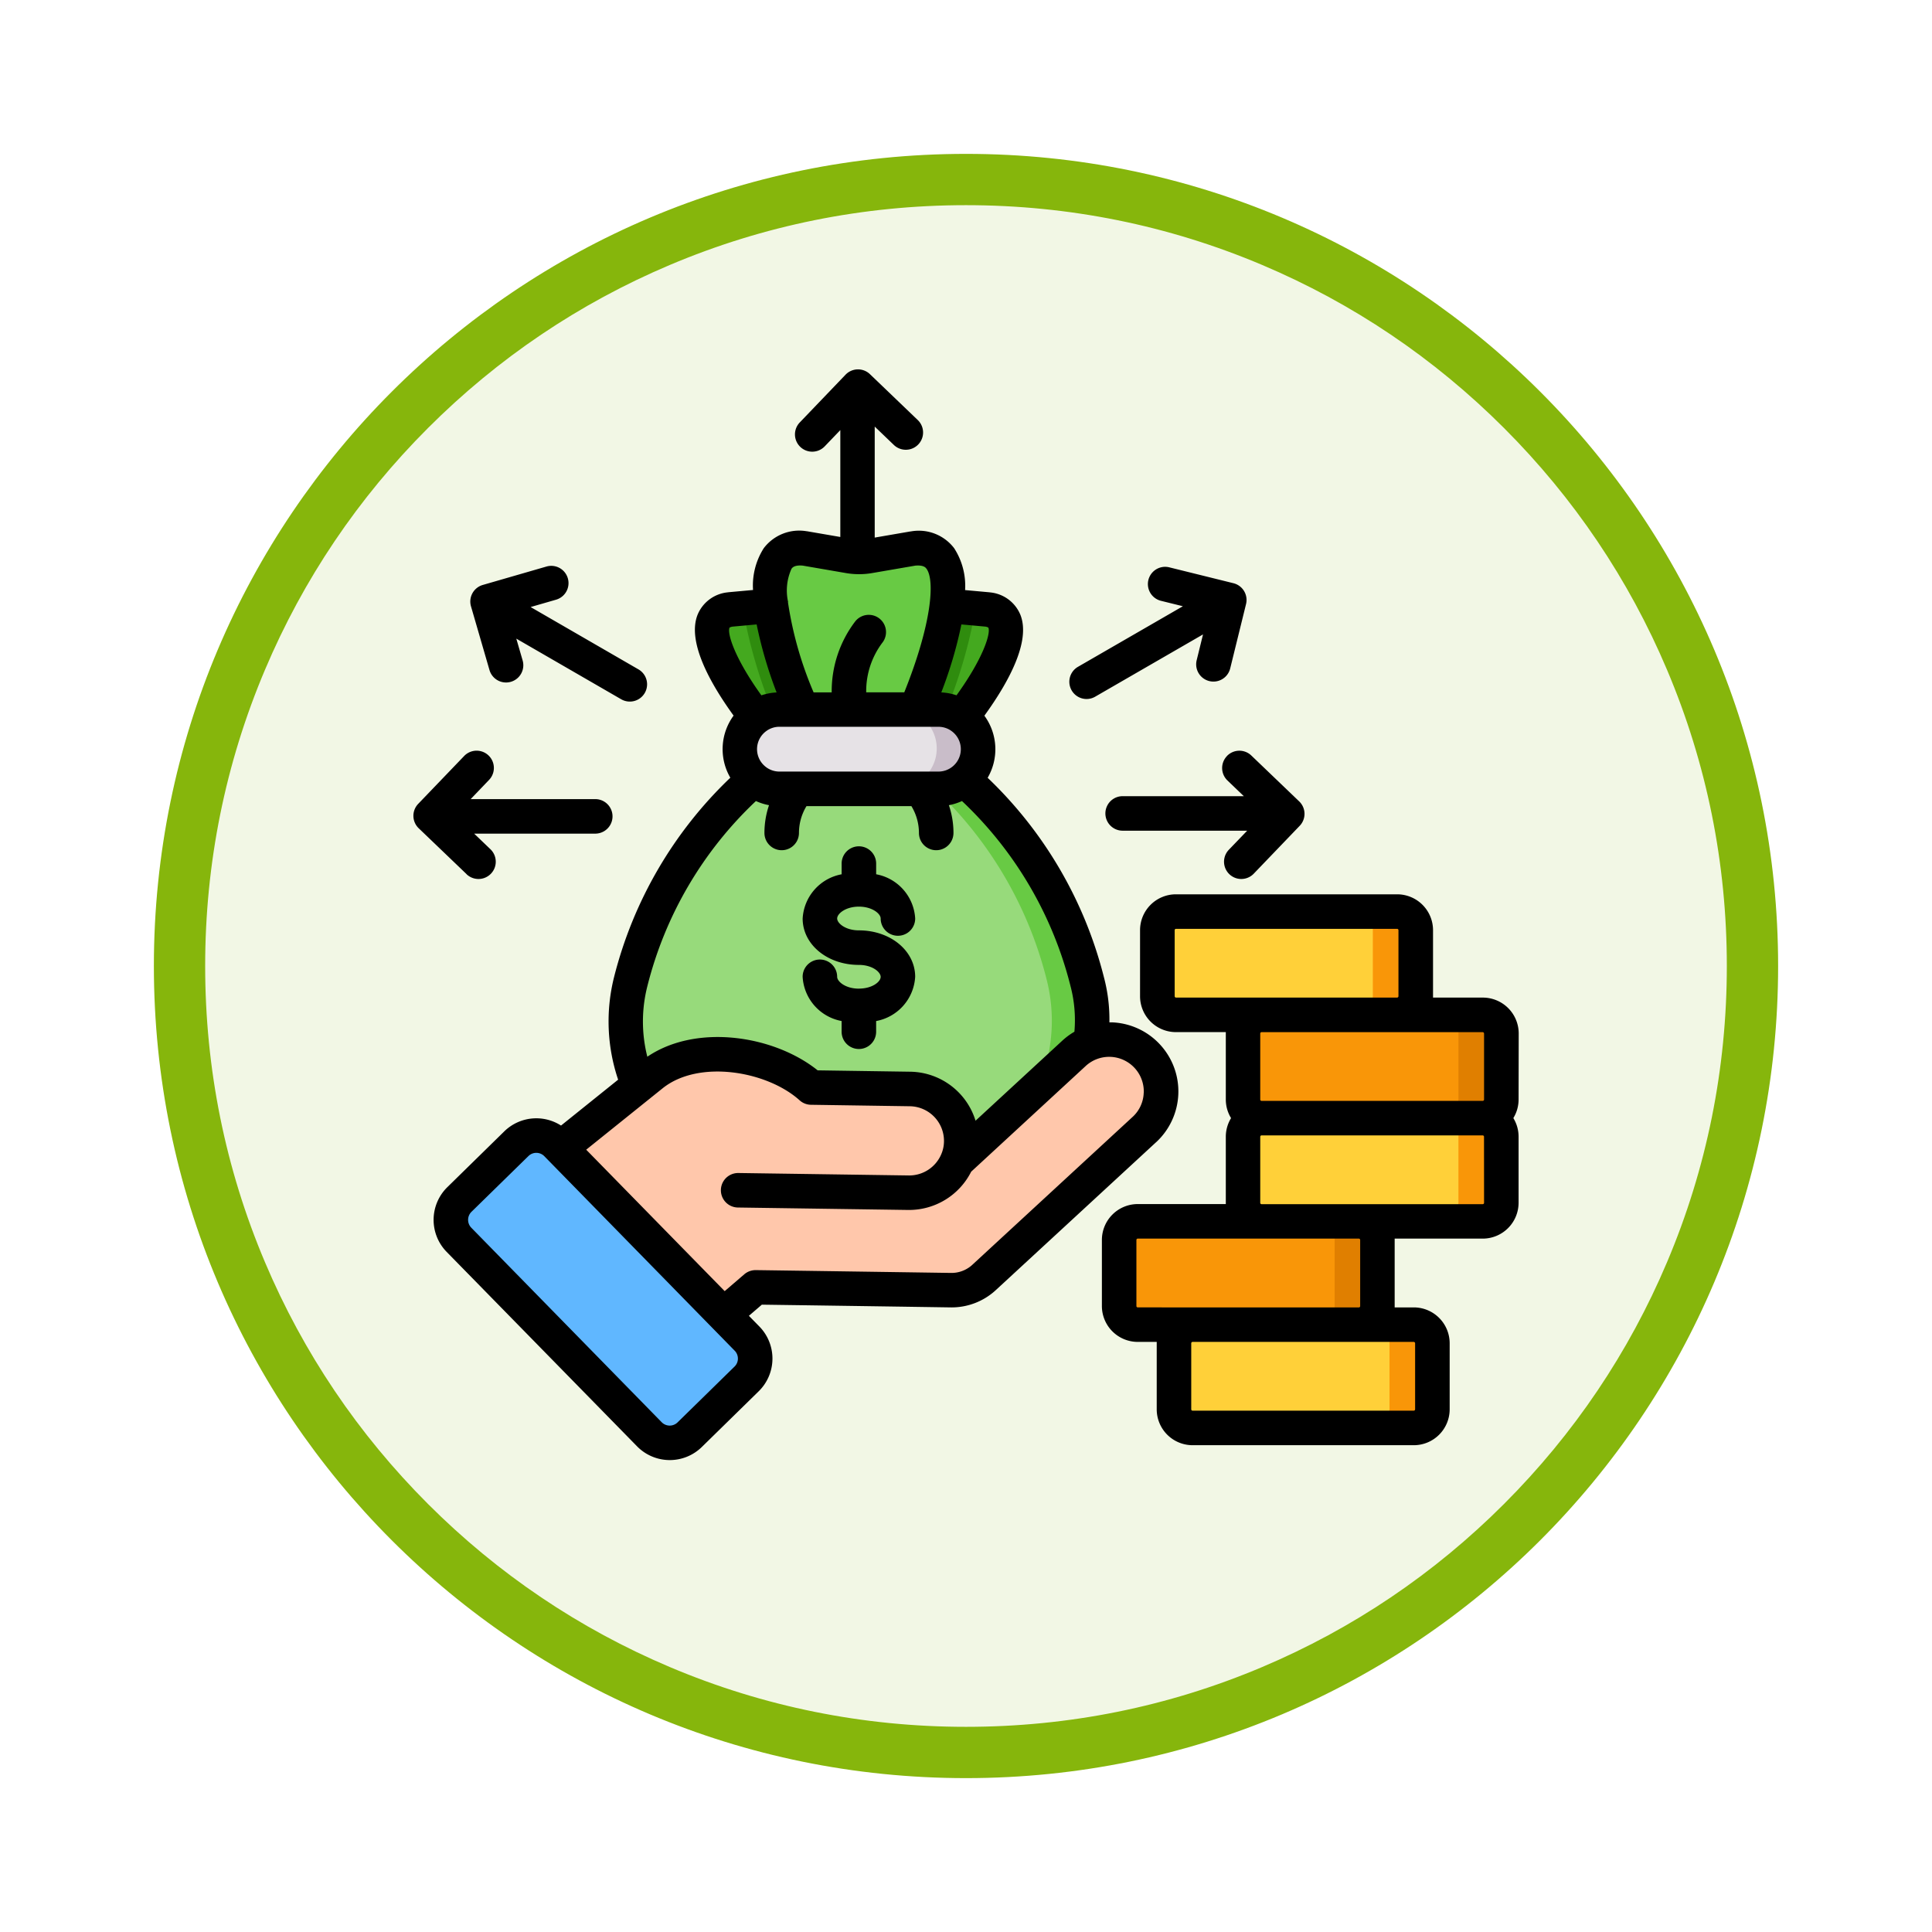 <svg xmlns="http://www.w3.org/2000/svg" xmlns:xlink="http://www.w3.org/1999/xlink" width="113" height="113" viewBox="0 0 113 113">
  <defs>
    <filter id="Trazado_982547" x="0" y="0" width="113" height="113" filterUnits="userSpaceOnUse">
      <feOffset dy="3" input="SourceAlpha"/>
      <feGaussianBlur stdDeviation="3" result="blur"/>
      <feFlood flood-opacity="0.161"/>
      <feComposite operator="in" in2="blur"/>
      <feComposite in="SourceGraphic"/>
    </filter>
  </defs>
  <g id="Grupo_1176482" data-name="Grupo 1176482" transform="translate(-324.381 -635.98)">
    <g id="Grupo_1176394" data-name="Grupo 1176394" transform="translate(333.381 641.98)">
      <g id="Grupo_1172014" data-name="Grupo 1172014">
        <g id="Grupo_1167343" data-name="Grupo 1167343" transform="translate(0)">
          <g id="Grupo_1166777" data-name="Grupo 1166777" transform="translate(0)">
            <g id="Grupo_1164305" data-name="Grupo 1164305">
              <g id="Grupo_1163948" data-name="Grupo 1163948">
                <g id="Grupo_1158168" data-name="Grupo 1158168">
                  <g id="Grupo_1152576" data-name="Grupo 1152576">
                    <g id="Grupo_1148633" data-name="Grupo 1148633">
                      <g id="Grupo_1148525" data-name="Grupo 1148525">
                        <g transform="matrix(1, 0, 0, 1, -9, -6)" filter="url(#Trazado_982547)">
                          <g id="Trazado_982547-2" data-name="Trazado 982547" transform="translate(9 6)" fill="#f2f7e5">
                            <path d="M 47.5 93.5 C 41.289 93.5 35.265 92.284 29.595 89.886 C 24.118 87.569 19.198 84.252 14.973 80.027 C 10.748 75.802 7.431 70.882 5.114 65.405 C 2.716 59.735 1.5 53.711 1.5 47.5 C 1.5 41.289 2.716 35.265 5.114 29.595 C 7.431 24.118 10.748 19.198 14.973 14.973 C 19.198 10.748 24.118 7.431 29.595 5.114 C 35.265 2.716 41.289 1.5 47.5 1.5 C 53.711 1.5 59.735 2.716 65.405 5.114 C 70.882 7.431 75.802 10.748 80.027 14.973 C 84.252 19.198 87.569 24.118 89.886 29.595 C 92.284 35.265 93.5 41.289 93.5 47.5 C 93.5 53.711 92.284 59.735 89.886 65.405 C 87.569 70.882 84.252 75.802 80.027 80.027 C 75.802 84.252 70.882 87.569 65.405 89.886 C 59.735 92.284 53.711 93.5 47.5 93.5 Z" stroke="none"/>
                            <path d="M 47.5 3 C 41.491 3 35.664 4.176 30.18 6.496 C 24.881 8.737 20.122 11.946 16.034 16.034 C 11.946 20.122 8.737 24.881 6.496 30.18 C 4.176 35.664 3 41.491 3 47.5 C 3 53.509 4.176 59.336 6.496 64.82 C 8.737 70.119 11.946 74.878 16.034 78.966 C 20.122 83.054 24.881 86.263 30.18 88.504 C 35.664 90.824 41.491 92 47.5 92 C 53.509 92 59.336 90.824 64.82 88.504 C 70.119 86.263 74.878 83.054 78.966 78.966 C 83.054 74.878 86.263 70.119 88.504 64.82 C 90.824 59.336 92 53.509 92 47.5 C 92 41.491 90.824 35.664 88.504 30.18 C 86.263 24.881 83.054 20.122 78.966 16.034 C 74.878 11.946 70.119 8.737 64.82 6.496 C 59.336 4.176 53.509 3 47.5 3 M 47.5 0 C 73.734 0 95 21.266 95 47.5 C 95 73.734 73.734 95 47.5 95 C 21.266 95 0 73.734 0 47.5 C 0 21.266 21.266 0 47.5 0 Z" stroke="none" fill="#86b60c"/>
                          </g>
                        </g>
                      </g>
                    </g>
                  </g>
                </g>
              </g>
            </g>
          </g>
        </g>
      </g>
    </g>
    <g id="funding_18275531_1_" data-name="funding_18275531 (1)" transform="translate(348.061 653.749)">
      <g id="Grupo_1176481" data-name="Grupo 1176481" transform="translate(2.705 14.253)">
        <g id="Grupo_1176460" data-name="Grupo 1176460" transform="translate(25.091 2.323)">
          <path id="Trazado_1036256" data-name="Trazado 1036256" d="M218.477,112.664l-1.768-.476c-.387-1.7-1.231-8.554,1.607-7.5l1.65.759a2.367,2.367,0,0,0,.83.226l1.8.165c2.985.508-1.17,6.02-2.355,7.3Z" transform="translate(-216.286 -104.577)" fill="#44a91f" fill-rule="evenodd"/>
        </g>
        <g id="Grupo_1176461" data-name="Grupo 1176461" transform="translate(15.277 2.323)">
          <path id="Trazado_1036257" data-name="Trazado 1036257" d="M143.88,112.664l1.768-.476c.386-1.7,1.231-8.554-1.607-7.5l-1.65.759a2.367,2.367,0,0,1-.83.226l-1.8.165c-2.985.508,1.17,6.02,2.355,7.3Z" transform="translate(-138.699 -104.577)" fill="#44a91f" fill-rule="evenodd"/>
        </g>
        <g id="Grupo_1176462" data-name="Grupo 1176462" transform="translate(9.057 12.396)">
          <path id="Trazado_1036258" data-name="Trazado 1036258" d="M99.617,184.208a23,23,0,0,0-8.625,12.959,9.715,9.715,0,0,0,.326,5.716l-1.428,1.965a1.8,1.8,0,0,0-.261,1.671l.032.089a1.822,1.822,0,0,0,1.757,1.271H95.38a31.508,31.508,0,0,0,17.927,0h3.962a1.823,1.823,0,0,0,1.757-1.271l.032-.089a1.8,1.8,0,0,0-.261-1.671l-1.428-1.965a9.714,9.714,0,0,0,.326-5.716,23,23,0,0,0-8.625-12.959Z" transform="translate(-89.53 -184.208)" fill="#97da7b" fill-rule="evenodd"/>
        </g>
        <g id="Grupo_1176463" data-name="Grupo 1176463" transform="translate(25.091 2.323)">
          <path id="Trazado_1036259" data-name="Trazado 1036259" d="M221.842,105.764c-.057.462-.136.916-.226,1.342a29.369,29.369,0,0,1-1.983,5.866l-1.156-.308-1.768-.476c-.387-1.7-1.231-8.554,1.607-7.5l1.65.759a2.367,2.367,0,0,0,.83.226Z" transform="translate(-216.286 -104.577)" fill="#2f8c0e" fill-rule="evenodd"/>
        </g>
        <g id="Grupo_1176464" data-name="Grupo 1176464" transform="translate(17.094 2.323)">
          <path id="Trazado_1036260" data-name="Trazado 1036260" d="M155.27,112.972a29.368,29.368,0,0,1-1.983-5.866c-.089-.426-.172-.88-.226-1.342l1.045-.093a2.364,2.364,0,0,0,.83-.226l1.65-.759c2.838-1.052,1.993,5.8,1.607,7.5l-1.768.476Z" transform="translate(-153.062 -104.577)" fill="#2f8c0e" fill-rule="evenodd"/>
        </g>
        <g id="Grupo_1176465" data-name="Grupo 1176465" transform="translate(18.668 0)">
          <path id="Trazado_1036261" data-name="Trazado 1036261" d="M170.709,97.177H168.1c-1.163-2.2-4.864-11.356-.555-10.952l2.555.44a3.534,3.534,0,0,0,1.228,0l2.555-.44c4.309-.4.608,8.747-.555,10.952Z" transform="translate(-165.509 -86.212)" fill="#68ca44" fill-rule="evenodd"/>
        </g>
        <g id="Grupo_1176466" data-name="Grupo 1176466" transform="translate(42.297 45.412)">
          <path id="Trazado_1036262" data-name="Trazado 1036262" d="M353.384,451.25h12.941a1.089,1.089,0,0,0,1.088-1.084v-3.872a1.091,1.091,0,0,0-1.088-1.084H353.384a1.091,1.091,0,0,0-1.084,1.084v3.872A1.088,1.088,0,0,0,353.384,451.25Z" transform="translate(-352.3 -445.209)" fill="#ffd039" fill-rule="evenodd"/>
        </g>
        <g id="Grupo_1176467" data-name="Grupo 1176467" transform="translate(39.09 39.37)">
          <path id="Trazado_1036263" data-name="Trazado 1036263" d="M328.034,403.491h12.941a1.086,1.086,0,0,0,1.084-1.084v-3.869a1.089,1.089,0,0,0-1.084-1.088H328.034a1.089,1.089,0,0,0-1.084,1.088v3.869A1.086,1.086,0,0,0,328.034,403.491Z" transform="translate(-326.95 -397.45)" fill="#f99608" fill-rule="evenodd"/>
        </g>
        <g id="Grupo_1176468" data-name="Grupo 1176468" transform="translate(46.334 33.329)">
          <path id="Trazado_1036264" data-name="Trazado 1036264" d="M385.3,355.733H398.24a1.086,1.086,0,0,0,1.084-1.084V350.78a1.089,1.089,0,0,0-1.084-1.088H385.3a1.089,1.089,0,0,0-1.084,1.088v3.869A1.086,1.086,0,0,0,385.3,355.733Z" transform="translate(-384.214 -349.692)" fill="#ffd039" fill-rule="evenodd"/>
        </g>
        <g id="Grupo_1176469" data-name="Grupo 1176469" transform="translate(46.334 27.292)">
          <path id="Trazado_1036265" data-name="Trazado 1036265" d="M385.3,308H398.24a1.086,1.086,0,0,0,1.084-1.084v-3.869a1.086,1.086,0,0,0-1.084-1.084H385.3a1.086,1.086,0,0,0-1.084,1.084v3.869A1.086,1.086,0,0,0,385.3,308Z" transform="translate(-384.214 -301.963)" fill="#f99608" fill-rule="evenodd"/>
        </g>
        <g id="Grupo_1176470" data-name="Grupo 1176470" transform="translate(41.323 21.25)">
          <path id="Trazado_1036266" data-name="Trazado 1036266" d="M345.688,260.245H358.63a1.092,1.092,0,0,0,1.088-1.088v-3.869a1.089,1.089,0,0,0-1.088-1.084H345.688a1.088,1.088,0,0,0-1.084,1.084v3.869A1.091,1.091,0,0,0,345.688,260.245Z" transform="translate(-344.604 -254.204)" fill="#ffd039" fill-rule="evenodd"/>
        </g>
        <g id="Grupo_1176471" data-name="Grupo 1176471" transform="translate(52.826 21.25)">
          <path id="Trazado_1036267" data-name="Trazado 1036267" d="M435.538,260.245h2.523a1.092,1.092,0,0,0,1.088-1.088v-3.869a1.089,1.089,0,0,0-1.088-1.084h-2.523a1.088,1.088,0,0,1,1.084,1.084v3.869A1.091,1.091,0,0,1,435.538,260.245Z" transform="translate(-435.538 -254.204)" fill="#f99608" fill-rule="evenodd"/>
        </g>
        <g id="Grupo_1176472" data-name="Grupo 1176472" transform="translate(57.833 27.292)">
          <path id="Trazado_1036268" data-name="Trazado 1036268" d="M475.119,308h2.527a1.086,1.086,0,0,0,1.084-1.084v-3.869a1.086,1.086,0,0,0-1.084-1.084h-2.527a1.086,1.086,0,0,1,1.084,1.084v3.869A1.086,1.086,0,0,1,475.119,308Z" transform="translate(-475.119 -301.963)" fill="#e07f00" fill-rule="evenodd"/>
        </g>
        <g id="Grupo_1176473" data-name="Grupo 1176473" transform="translate(57.833 33.329)">
          <path id="Trazado_1036269" data-name="Trazado 1036269" d="M475.119,355.733h2.527a1.086,1.086,0,0,0,1.084-1.084V350.78a1.089,1.089,0,0,0-1.084-1.088h-2.527a1.089,1.089,0,0,1,1.084,1.088v3.869A1.086,1.086,0,0,1,475.119,355.733Z" transform="translate(-475.119 -349.692)" fill="#f99608" fill-rule="evenodd"/>
        </g>
        <g id="Grupo_1176474" data-name="Grupo 1176474" transform="translate(50.589 39.37)">
          <path id="Trazado_1036270" data-name="Trazado 1036270" d="M417.855,403.491h2.527a1.086,1.086,0,0,0,1.084-1.084v-3.869a1.089,1.089,0,0,0-1.084-1.088h-2.527a1.092,1.092,0,0,1,1.088,1.088v3.869A1.089,1.089,0,0,1,417.855,403.491Z" transform="translate(-417.855 -397.45)" fill="#e07f00" fill-rule="evenodd"/>
        </g>
        <g id="Grupo_1176475" data-name="Grupo 1176475" transform="translate(53.796 45.412)">
          <path id="Trazado_1036271" data-name="Trazado 1036271" d="M443.205,451.25h2.527a1.089,1.089,0,0,0,1.088-1.084v-3.872a1.091,1.091,0,0,0-1.088-1.084h-2.527a1.091,1.091,0,0,1,1.088,1.084v3.872A1.089,1.089,0,0,1,443.205,451.25Z" transform="translate(-443.205 -445.209)" fill="#f99608" fill-rule="evenodd"/>
        </g>
        <g id="Grupo_1176476" data-name="Grupo 1176476" transform="translate(22.684 12.396)">
          <path id="Trazado_1036272" data-name="Trazado 1036272" d="M197.256,209.157a31.416,31.416,0,0,0,10.15-1.278h-2.376A31.134,31.134,0,0,1,197.256,209.157Zm11.739-1.278h2.373a1.823,1.823,0,0,0,1.757-1.271l.032-.089a1.8,1.8,0,0,0-.261-1.671l-1.428-1.965a9.714,9.714,0,0,0,.326-5.716,23,23,0,0,0-8.625-12.959H200.8a23,23,0,0,1,8.625,12.959,9.745,9.745,0,0,1-.326,5.716l1.428,1.965a1.8,1.8,0,0,1,.261,1.671l-.032.089A1.823,1.823,0,0,1,208.995,207.879Z" transform="translate(-197.256 -184.208)" fill="#68ca44" fill-rule="evenodd"/>
        </g>
        <g id="Grupo_1176477" data-name="Grupo 1176477" transform="translate(4.661 28.738)">
          <path id="Trazado_1036273" data-name="Trazado 1036273" d="M81.339,327.277l9.341-8.618a3.034,3.034,0,0,0-4.116-4.459l-6.846,6.317a2.958,2.958,0,0,0,.247-1.156,3.037,3.037,0,0,0-2.988-3.074L71.19,316.2c-2.283-2.062-6.854-2.72-9.319-.744l-7.1,5.7,10.551,8.98,2.613-2.248q5.69.08,11.381.165A2.817,2.817,0,0,0,81.339,327.277Z" transform="translate(-54.773 -313.399)" fill="#ffc7ab" fill-rule="evenodd"/>
        </g>
        <g id="Grupo_1176478" data-name="Grupo 1176478" transform="translate(0 34.355)">
          <path id="Trazado_1036274" data-name="Trazado 1036274" d="M18.4,363.9l11.138,11.377a1.67,1.67,0,0,0,2.355.025l3.336-3.267a1.67,1.67,0,0,0,.025-2.355L24.117,358.3a1.67,1.67,0,0,0-2.355-.025l-3.336,3.264A1.67,1.67,0,0,0,18.4,363.9Z" transform="translate(-17.928 -357.805)" fill="#60b7ff" fill-rule="evenodd"/>
        </g>
        <g id="Grupo_1176479" data-name="Grupo 1176479" transform="translate(16.901 9.436)">
          <path id="Trazado_1036275" data-name="Trazado 1036275" d="M153.854,160.81h9.3a2.319,2.319,0,1,1,0,4.638h-9.3a2.319,2.319,0,1,1,0-4.638Z" transform="translate(-151.535 -160.81)" fill="#e6e2e6" fill-rule="evenodd"/>
        </g>
        <g id="Grupo_1176480" data-name="Grupo 1176480" transform="translate(26.084 9.436)">
          <path id="Trazado_1036276" data-name="Trazado 1036276" d="M224.134,160.81h2.437a2.319,2.319,0,0,1,0,4.638h-2.437a2.319,2.319,0,0,0,0-4.638Z" transform="translate(-224.134 -160.81)" fill="#c9bdc9" fill-rule="evenodd"/>
        </g>
      </g>
      <path id="Trazado_1036277" data-name="Trazado 1036277" d="M3.61,33.359l-2.8-2.684a1.009,1.009,0,0,1-.029-1.428l2.688-2.8a1.009,1.009,0,0,1,1.455,1.4L3.849,28.97h7.287a1.009,1.009,0,0,1,0,2.019H4.053l.953.914a1.009,1.009,0,1,1-1.4,1.457Zm44.472-6.906a1.009,1.009,0,0,0,.03,1.427l.957.918H41.982a1.009,1.009,0,1,0,0,2.019h7.284l-1.072,1.115a1.009,1.009,0,1,0,1.455,1.4l2.688-2.8a1.009,1.009,0,0,0-.029-1.428l-2.8-2.684a1.009,1.009,0,0,0-1.427.03ZM4.949,21.421a1.009,1.009,0,0,0,1.939-.563l-.37-1.274,6.135,3.546a1.009,1.009,0,0,0,1.01-1.748L7.355,17.736l1.488-.43a1.009,1.009,0,1,0-.561-1.939L4.558,16.444A1.009,1.009,0,0,0,3.869,17.7Zm34.925,1.694a1.006,1.006,0,0,0,.5-.135l6.309-3.643-.371,1.508a1.009,1.009,0,1,0,1.96.483l.927-3.765a1.009,1.009,0,0,0-.738-1.221L44.7,15.411a1.009,1.009,0,0,0-.484,1.959l1.289.319-6.136,3.543a1.009,1.009,0,0,0,.505,1.883ZM65.14,46.541a2.078,2.078,0,0,1-.307,1.085,2.083,2.083,0,0,1,.307,1.087v3.869a2.1,2.1,0,0,1-2.094,2.094H57.892c0,.026,0,.052,0,.079v3.869c0,.025,0,.05,0,.075h1.117a2.1,2.1,0,0,1,2.1,2.094v3.872a2.1,2.1,0,0,1-2.1,2.094H46.069a2.1,2.1,0,0,1-2.094-2.094V60.792c0-.025,0-.05,0-.075H42.862a2.1,2.1,0,0,1-2.094-2.094V54.755a2.1,2.1,0,0,1,2.094-2.1h5.154c0-.025,0-.05,0-.075V48.714a2.085,2.085,0,0,1,.307-1.087,2.077,2.077,0,0,1-.307-1.085V42.673c0-.025,0-.05,0-.075H45.095A2.1,2.1,0,0,1,43,40.5V36.632a2.1,2.1,0,0,1,2.094-2.094H58.036a2.1,2.1,0,0,1,2.1,2.094V40.5c0,.027,0,.052,0,.079h2.917a2.1,2.1,0,0,1,2.094,2.094ZM50.105,40.579h7.93a.083.083,0,0,0,.079-.079V36.632a.08.08,0,0,0-.079-.075H45.1a.079.079,0,0,0-.075.075V40.5a.083.083,0,0,0,.075.079ZM46.069,58.7H55.8a.077.077,0,0,0,.075-.075V54.754a.08.08,0,0,0-.075-.079H42.862a.08.08,0,0,0-.075.079v3.869a.077.077,0,0,0,.075.075ZM55.8,60.717H46.069a.083.083,0,0,0-.075.075v3.872a.079.079,0,0,0,.075.075H59.009a.08.08,0,0,0,.079-.075V60.792a.083.083,0,0,0-.079-.075Zm7.318-12a.08.08,0,0,0-.075-.079H50.105a.08.08,0,0,0-.075.079v3.869a.077.077,0,0,0,.075.075H63.046a.077.077,0,0,0,.075-.075Zm0-6.041a.077.077,0,0,0-.075-.075H50.105a.077.077,0,0,0-.075.075v3.869a.077.077,0,0,0,.075.075H63.046a.077.077,0,0,0,.075-.075V42.673Zm-36.564-2.62c-.776,0-1.27-.411-1.27-.694a1.009,1.009,0,0,0-2.019,0,2.79,2.79,0,0,0,2.28,2.587v.627a1.009,1.009,0,0,0,2.019,0v-.626a2.791,2.791,0,0,0,2.283-2.587c0-1.523-1.446-2.716-3.292-2.716-.776,0-1.27-.411-1.27-.694s.495-.694,1.27-.694,1.274.411,1.274.694a1.009,1.009,0,1,0,2.019,0,2.791,2.791,0,0,0-2.283-2.587v-.626a1.009,1.009,0,0,0-2.019,0v.627a2.789,2.789,0,0,0-2.28,2.587c0,1.521,1.445,2.713,3.289,2.713.778,0,1.274.413,1.274.7S27.335,40.053,26.557,40.053Zm17.382,8.984L34.6,57.654a3.814,3.814,0,0,1-2.72,1.044q-5.5-.083-11-.159l-.758.652.614.627A2.679,2.679,0,0,1,20.7,63.6l-3.335,3.267a2.678,2.678,0,0,1-3.782-.04L2.442,55.45h0a2.679,2.679,0,0,1,.041-3.782L5.818,48.4a2.677,2.677,0,0,1,3.316-.337l3.34-2.684a10.642,10.642,0,0,1-.238-6,24.335,24.335,0,0,1,6.8-11.661,3.317,3.317,0,0,1,.191-3.632c-1.409-1.946-2.718-4.333-2.11-5.891a2.129,2.129,0,0,1,1.742-1.316l.077-.01,1.428-.13a4.059,4.059,0,0,1,.628-2.446,2.6,2.6,0,0,1,2.5-.992c.026,0,.051.006.077.01l1.9.327V7.386l-.914.953a1.009,1.009,0,1,1-1.457-1.4l2.684-2.8A1.009,1.009,0,0,1,27.2,4.114L30,6.8a1.009,1.009,0,1,1-1.4,1.455L27.481,7.181v6.493l2.076-.358c.026,0,.051-.008.077-.01a2.6,2.6,0,0,1,2.492.987,4.051,4.051,0,0,1,.641,2.451l1.418.129.077.01A2.129,2.129,0,0,1,36.005,18.2c.608,1.558-.7,3.945-2.11,5.891a3.318,3.318,0,0,1,.191,3.632,24.336,24.336,0,0,1,6.8,11.662,9.589,9.589,0,0,1,.321,2.642c.052,0,.1,0,.156,0a4.043,4.043,0,0,1,2.579,7.009ZM31.375,22.729a3.308,3.308,0,0,1,.891.169c1.592-2.21,2.009-3.645,1.86-3.961a.506.506,0,0,0-.169-.056l-1.406-.128a24.846,24.846,0,0,1-1.176,3.977Zm-8.967-5.29c0,.026.006.051.008.077a21.388,21.388,0,0,0,1.49,5.21h1.059a6.738,6.738,0,0,1,1.368-4.14,1.009,1.009,0,0,1,1.622,1.2,4.709,4.709,0,0,0-.972,2.938H29.21c1.606-4,1.8-6.547,1.3-7.227-.05-.067-.164-.223-.649-.184l-2.513.433a4.523,4.523,0,0,1-1.566,0l-2.517-.434c-.485-.039-.6.118-.65.185a3.076,3.076,0,0,0-.2,1.941Zm-.5,7.3a1.3,1.3,0,0,0-.735.226l-.008.007-.008.005a1.307,1.307,0,0,0-.093,2.072l.017.015a1.3,1.3,0,0,0,.827.295h9.3a1.3,1.3,0,0,0,.827-.295l.017-.014a1.307,1.307,0,0,0-.093-2.072l-.008-.005-.008-.007a1.3,1.3,0,0,0-.735-.226ZM20.852,22.9a3.307,3.307,0,0,1,.89-.169,24.888,24.888,0,0,1-1.167-3.978l-1.415.129a.509.509,0,0,0-.169.056C18.842,19.253,19.26,20.688,20.852,22.9ZM14.186,44.034c2.882-1.951,7.415-1.24,9.957.8l5.425.08a4.056,4.056,0,0,1,3.81,2.866l5.078-4.685a4.061,4.061,0,0,1,.705-.52,7.807,7.807,0,0,0-.225-2.655,22.351,22.351,0,0,0-6.351-10.837,3.3,3.3,0,0,1-.767.242,5.018,5.018,0,0,1,.269,1.624,1.009,1.009,0,1,1-2.019,0,3.032,3.032,0,0,0-.44-1.567H23.489a3.024,3.024,0,0,0-.439,1.567,1.009,1.009,0,1,1-2.019,0,5.03,5.03,0,0,1,.268-1.624,3.3,3.3,0,0,1-.766-.242A22.351,22.351,0,0,0,14.181,39.92a8.368,8.368,0,0,0,0,4.115ZM19.479,61.7a.652.652,0,0,0-.186-.466L8.157,49.856a.657.657,0,0,0-.928-.01L3.894,53.11a.66.66,0,0,0-.009.928h0L15.021,65.415a.657.657,0,0,0,.928.01l3.335-3.267A.648.648,0,0,0,19.479,61.7ZM43.217,46.147a2.025,2.025,0,0,0-3.394-1.569l-6.7,6.183A4.071,4.071,0,0,1,29.508,53h-.055l-9.967-.143a1.009,1.009,0,0,1,.014-2.018h.015l9.967.143h.027a2.036,2.036,0,0,0,1.869-1.253,1.947,1.947,0,0,0,.154-.739,2.028,2.028,0,0,0-1.992-2.056l-5.789-.086a1.009,1.009,0,0,1-.661-.26c-1.894-1.71-5.89-2.406-8.012-.706l-.7.562a1.014,1.014,0,0,1-.086.069l-3.686,2.962,8.1,8.273,1.147-.986a1.025,1.025,0,0,1,.672-.244l.379.005q5.5.078,11,.159a1.8,1.8,0,0,0,1.322-.508l9.341-8.619a2,2,0,0,0,.647-1.405Z" transform="translate(0 0)"/>
    </g>
  </g>
</svg>

